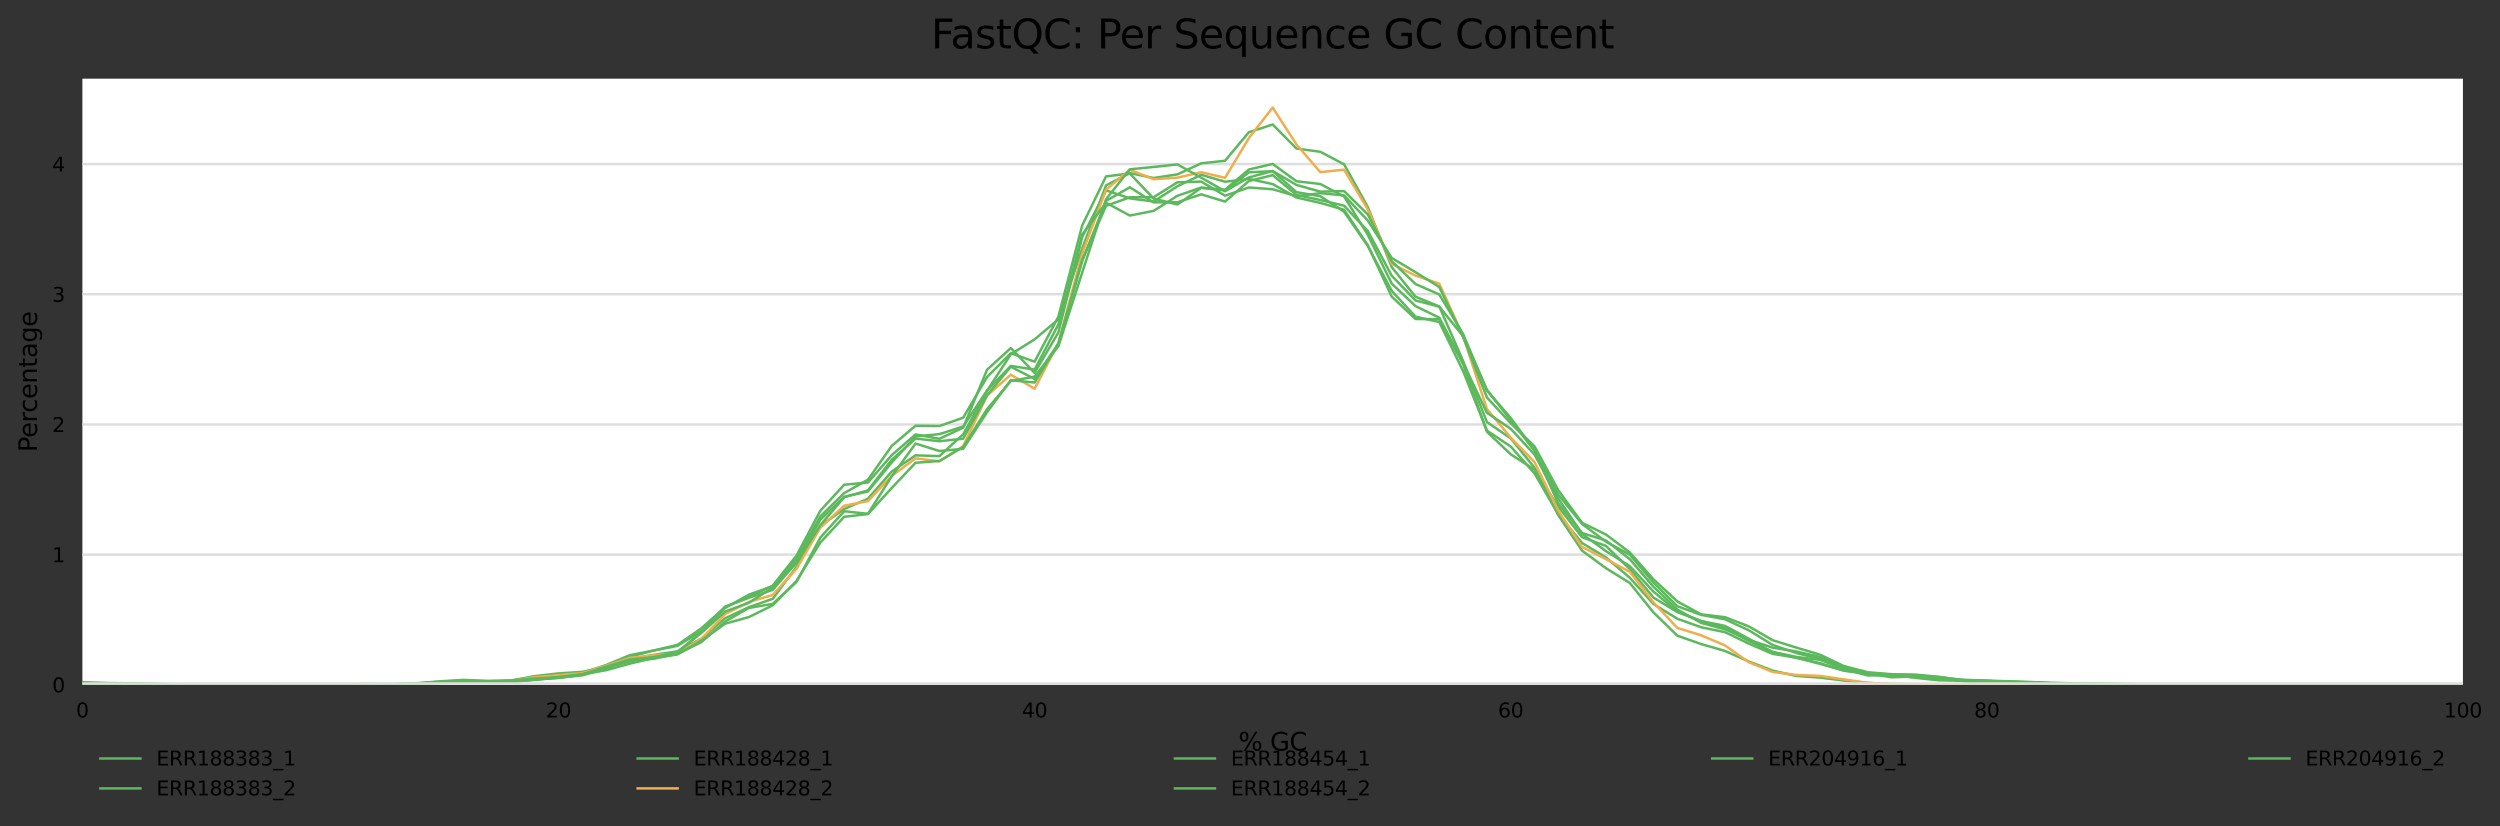 <?xml version="1.0" encoding="utf-8" standalone="no"?>
<!DOCTYPE svg PUBLIC "-//W3C//DTD SVG 1.1//EN"
  "http://www.w3.org/Graphics/SVG/1.1/DTD/svg11.dtd">
<svg xmlns:xlink="http://www.w3.org/1999/xlink" width="1000.298pt" height="330.542pt" viewBox="0 0 1000.298 330.542" xmlns="http://www.w3.org/2000/svg" version="1.1">
 <rect x="0" y="0" width="1000.298" height="330.542" fill="#333333" stroke="none"/>
 <defs>
  <style type="text/css">*{stroke-linejoin: round; stroke-linecap: butt}</style>
 </defs>
 <g id="figure_1">
  <g id="axes_1">
   <g id="patch_1">
    <path d="M 32.968 273.99 
L 985.463 273.99 
L 985.463 31.483 
L 32.968 31.483 
z
" style="fill: #ffffff"/>
   </g>
   <g id="matplotlib.axis_1">
    <g id="xtick_1">
     <g id="text_1">
      <!-- 0 -->
      <g transform="translate(30.423 287.069) scale(0.08 -0.08)">
       <defs>
        <path id="DejaVuSans-30" d="M 2034 4250 
Q 1547 4250 1301 3770 
Q 1056 3291 1056 2328 
Q 1056 1369 1301 889 
Q 1547 409 2034 409 
Q 2525 409 2770 889 
Q 3016 1369 3016 2328 
Q 3016 3291 2770 3770 
Q 2525 4250 2034 4250 
z
M 2034 4750 
Q 2819 4750 3233 4129 
Q 3647 3509 3647 2328 
Q 3647 1150 3233 529 
Q 2819 -91 2034 -91 
Q 1250 -91 836 529 
Q 422 1150 422 2328 
Q 422 3509 836 4129 
Q 1250 4750 2034 4750 
z
" transform="scale(0.016)"/>
       </defs>
       <use xlink:href="#DejaVuSans-30"/>
      </g>
     </g>
    </g>
    <g id="xtick_2">
     <g id="text_2">
      <!-- 20 -->
      <g transform="translate(218.377 287.069) scale(0.08 -0.08)">
       <defs>
        <path id="DejaVuSans-32" d="M 1228 531 
L 3431 531 
L 3431 0 
L 469 0 
L 469 531 
Q 828 903 1448 1529 
Q 2069 2156 2228 2338 
Q 2531 2678 2651 2914 
Q 2772 3150 2772 3378 
Q 2772 3750 2511 3984 
Q 2250 4219 1831 4219 
Q 1534 4219 1204 4116 
Q 875 4013 500 3803 
L 500 4441 
Q 881 4594 1212 4672 
Q 1544 4750 1819 4750 
Q 2544 4750 2975 4387 
Q 3406 4025 3406 3419 
Q 3406 3131 3298 2873 
Q 3191 2616 2906 2266 
Q 2828 2175 2409 1742 
Q 1991 1309 1228 531 
z
" transform="scale(0.016)"/>
       </defs>
       <use xlink:href="#DejaVuSans-32"/>
       <use xlink:href="#DejaVuSans-30" x="63.623"/>
      </g>
     </g>
    </g>
    <g id="xtick_3">
     <g id="text_3">
      <!-- 40 -->
      <g transform="translate(408.876 287.069) scale(0.08 -0.08)">
       <defs>
        <path id="DejaVuSans-34" d="M 2419 4116 
L 825 1625 
L 2419 1625 
L 2419 4116 
z
M 2253 4666 
L 3047 4666 
L 3047 1625 
L 3713 1625 
L 3713 1100 
L 3047 1100 
L 3047 0 
L 2419 0 
L 2419 1100 
L 313 1100 
L 313 1709 
L 2253 4666 
z
" transform="scale(0.016)"/>
       </defs>
       <use xlink:href="#DejaVuSans-34"/>
       <use xlink:href="#DejaVuSans-30" x="63.623"/>
      </g>
     </g>
    </g>
    <g id="xtick_4">
     <g id="text_4">
      <!-- 60 -->
      <g transform="translate(599.375 287.069) scale(0.08 -0.08)">
       <defs>
        <path id="DejaVuSans-36" d="M 2113 2584 
Q 1688 2584 1439 2293 
Q 1191 2003 1191 1497 
Q 1191 994 1439 701 
Q 1688 409 2113 409 
Q 2538 409 2786 701 
Q 3034 994 3034 1497 
Q 3034 2003 2786 2293 
Q 2538 2584 2113 2584 
z
M 3366 4563 
L 3366 3988 
Q 3128 4100 2886 4159 
Q 2644 4219 2406 4219 
Q 1781 4219 1451 3797 
Q 1122 3375 1075 2522 
Q 1259 2794 1537 2939 
Q 1816 3084 2150 3084 
Q 2853 3084 3261 2657 
Q 3669 2231 3669 1497 
Q 3669 778 3244 343 
Q 2819 -91 2113 -91 
Q 1303 -91 875 529 
Q 447 1150 447 2328 
Q 447 3434 972 4092 
Q 1497 4750 2381 4750 
Q 2619 4750 2861 4703 
Q 3103 4656 3366 4563 
z
" transform="scale(0.016)"/>
       </defs>
       <use xlink:href="#DejaVuSans-36"/>
       <use xlink:href="#DejaVuSans-30" x="63.623"/>
      </g>
     </g>
    </g>
    <g id="xtick_5">
     <g id="text_5">
      <!-- 80 -->
      <g transform="translate(789.874 287.069) scale(0.08 -0.08)">
       <defs>
        <path id="DejaVuSans-38" d="M 2034 2216 
Q 1584 2216 1326 1975 
Q 1069 1734 1069 1313 
Q 1069 891 1326 650 
Q 1584 409 2034 409 
Q 2484 409 2743 651 
Q 3003 894 3003 1313 
Q 3003 1734 2745 1975 
Q 2488 2216 2034 2216 
z
M 1403 2484 
Q 997 2584 770 2862 
Q 544 3141 544 3541 
Q 544 4100 942 4425 
Q 1341 4750 2034 4750 
Q 2731 4750 3128 4425 
Q 3525 4100 3525 3541 
Q 3525 3141 3298 2862 
Q 3072 2584 2669 2484 
Q 3125 2378 3379 2068 
Q 3634 1759 3634 1313 
Q 3634 634 3220 271 
Q 2806 -91 2034 -91 
Q 1263 -91 848 271 
Q 434 634 434 1313 
Q 434 1759 690 2068 
Q 947 2378 1403 2484 
z
M 1172 3481 
Q 1172 3119 1398 2916 
Q 1625 2713 2034 2713 
Q 2441 2713 2670 2916 
Q 2900 3119 2900 3481 
Q 2900 3844 2670 4047 
Q 2441 4250 2034 4250 
Q 1625 4250 1398 4047 
Q 1172 3844 1172 3481 
z
" transform="scale(0.016)"/>
       </defs>
       <use xlink:href="#DejaVuSans-38"/>
       <use xlink:href="#DejaVuSans-30" x="63.623"/>
      </g>
     </g>
    </g>
    <g id="xtick_6">
     <g id="text_6">
      <!-- 100 -->
      <g transform="translate(977.828 287.069) scale(0.08 -0.08)">
       <defs>
        <path id="DejaVuSans-31" d="M 794 531 
L 1825 531 
L 1825 4091 
L 703 3866 
L 703 4441 
L 1819 4666 
L 2450 4666 
L 2450 531 
L 3481 531 
L 3481 0 
L 794 0 
L 794 531 
z
" transform="scale(0.016)"/>
       </defs>
       <use xlink:href="#DejaVuSans-31"/>
       <use xlink:href="#DejaVuSans-30" x="63.623"/>
       <use xlink:href="#DejaVuSans-30" x="127.246"/>
      </g>
     </g>
    </g>
    <g id="text_7">
     <!-- % GC -->
     <g transform="translate(495.51 300.331) scale(0.1 -0.1)">
      <defs>
       <path id="DejaVuSans-25" d="M 4653 2053 
Q 4381 2053 4226 1822 
Q 4072 1591 4072 1178 
Q 4072 772 4226 539 
Q 4381 306 4653 306 
Q 4919 306 5073 539 
Q 5228 772 5228 1178 
Q 5228 1588 5073 1820 
Q 4919 2053 4653 2053 
z
M 4653 2450 
Q 5147 2450 5437 2106 
Q 5728 1763 5728 1178 
Q 5728 594 5436 251 
Q 5144 -91 4653 -91 
Q 4153 -91 3862 251 
Q 3572 594 3572 1178 
Q 3572 1766 3864 2108 
Q 4156 2450 4653 2450 
z
M 1428 4353 
Q 1159 4353 1004 4120 
Q 850 3888 850 3481 
Q 850 3069 1003 2837 
Q 1156 2606 1428 2606 
Q 1700 2606 1854 2837 
Q 2009 3069 2009 3481 
Q 2009 3884 1853 4118 
Q 1697 4353 1428 4353 
z
M 4250 4750 
L 4750 4750 
L 1831 -91 
L 1331 -91 
L 4250 4750 
z
M 1428 4750 
Q 1922 4750 2215 4408 
Q 2509 4066 2509 3481 
Q 2509 2891 2217 2550 
Q 1925 2209 1428 2209 
Q 931 2209 642 2551 
Q 353 2894 353 3481 
Q 353 4063 643 4406 
Q 934 4750 1428 4750 
z
" transform="scale(0.016)"/>
       <path id="DejaVuSans-20" transform="scale(0.016)"/>
       <path id="DejaVuSans-47" d="M 3809 666 
L 3809 1919 
L 2778 1919 
L 2778 2438 
L 4434 2438 
L 4434 434 
Q 4069 175 3628 42 
Q 3188 -91 2688 -91 
Q 1594 -91 976 548 
Q 359 1188 359 2328 
Q 359 3472 976 4111 
Q 1594 4750 2688 4750 
Q 3144 4750 3555 4637 
Q 3966 4525 4313 4306 
L 4313 3634 
Q 3963 3931 3569 4081 
Q 3175 4231 2741 4231 
Q 1884 4231 1454 3753 
Q 1025 3275 1025 2328 
Q 1025 1384 1454 906 
Q 1884 428 2741 428 
Q 3075 428 3337 486 
Q 3600 544 3809 666 
z
" transform="scale(0.016)"/>
       <path id="DejaVuSans-43" d="M 4122 4306 
L 4122 3641 
Q 3803 3938 3442 4084 
Q 3081 4231 2675 4231 
Q 1875 4231 1450 3742 
Q 1025 3253 1025 2328 
Q 1025 1406 1450 917 
Q 1875 428 2675 428 
Q 3081 428 3442 575 
Q 3803 722 4122 1019 
L 4122 359 
Q 3791 134 3420 21 
Q 3050 -91 2638 -91 
Q 1578 -91 968 557 
Q 359 1206 359 2328 
Q 359 3453 968 4101 
Q 1578 4750 2638 4750 
Q 3056 4750 3426 4639 
Q 3797 4528 4122 4306 
z
" transform="scale(0.016)"/>
      </defs>
      <use xlink:href="#DejaVuSans-25"/>
      <use xlink:href="#DejaVuSans-20" x="95.02"/>
      <use xlink:href="#DejaVuSans-47" x="126.807"/>
      <use xlink:href="#DejaVuSans-43" x="204.297"/>
     </g>
    </g>
   </g>
   <g id="matplotlib.axis_2">
    <g id="ytick_1">
     <g id="line2d_1">
      <path d="M 32.968 273.99 
L 985.463 273.99 
" clip-path="url(#p45d7948cdb)" style="fill: none; stroke: #dedede; stroke-linecap: square"/>
     </g>
     <g id="text_8">
      <!-- 0 -->
      <g transform="translate(20.878 277.029) scale(0.08 -0.08)">
       <use xlink:href="#DejaVuSans-30"/>
      </g>
     </g>
    </g>
    <g id="ytick_2">
     <g id="line2d_2">
      <path d="M 32.968 221.905 
L 985.463 221.905 
" clip-path="url(#p45d7948cdb)" style="fill: none; stroke: #dedede; stroke-linecap: square"/>
     </g>
     <g id="text_9">
      <!-- 1 -->
      <g transform="translate(20.878 224.944) scale(0.08 -0.08)">
       <use xlink:href="#DejaVuSans-31"/>
      </g>
     </g>
    </g>
    <g id="ytick_3">
     <g id="line2d_3">
      <path d="M 32.968 169.82 
L 985.463 169.82 
" clip-path="url(#p45d7948cdb)" style="fill: none; stroke: #dedede; stroke-linecap: square"/>
     </g>
     <g id="text_10">
      <!-- 2 -->
      <g transform="translate(20.878 172.859) scale(0.08 -0.08)">
       <use xlink:href="#DejaVuSans-32"/>
      </g>
     </g>
    </g>
    <g id="ytick_4">
     <g id="line2d_4">
      <path d="M 32.968 117.734 
L 985.463 117.734 
" clip-path="url(#p45d7948cdb)" style="fill: none; stroke: #dedede; stroke-linecap: square"/>
     </g>
     <g id="text_11">
      <!-- 3 -->
      <g transform="translate(20.878 120.774) scale(0.08 -0.08)">
       <defs>
        <path id="DejaVuSans-33" d="M 2597 2516 
Q 3050 2419 3304 2112 
Q 3559 1806 3559 1356 
Q 3559 666 3084 287 
Q 2609 -91 1734 -91 
Q 1441 -91 1130 -33 
Q 819 25 488 141 
L 488 750 
Q 750 597 1062 519 
Q 1375 441 1716 441 
Q 2309 441 2620 675 
Q 2931 909 2931 1356 
Q 2931 1769 2642 2001 
Q 2353 2234 1838 2234 
L 1294 2234 
L 1294 2753 
L 1863 2753 
Q 2328 2753 2575 2939 
Q 2822 3125 2822 3475 
Q 2822 3834 2567 4026 
Q 2313 4219 1838 4219 
Q 1578 4219 1281 4162 
Q 984 4106 628 3988 
L 628 4550 
Q 988 4650 1302 4700 
Q 1616 4750 1894 4750 
Q 2613 4750 3031 4423 
Q 3450 4097 3450 3541 
Q 3450 3153 3228 2886 
Q 3006 2619 2597 2516 
z
" transform="scale(0.016)"/>
       </defs>
       <use xlink:href="#DejaVuSans-33"/>
      </g>
     </g>
    </g>
    <g id="ytick_5">
     <g id="line2d_5">
      <path d="M 32.968 65.649 
L 985.463 65.649 
" clip-path="url(#p45d7948cdb)" style="fill: none; stroke: #dedede; stroke-linecap: square"/>
     </g>
     <g id="text_12">
      <!-- 4 -->
      <g transform="translate(20.878 68.688) scale(0.08 -0.08)">
       <use xlink:href="#DejaVuSans-34"/>
      </g>
     </g>
    </g>
    <g id="text_13">
     <!-- Percentage -->
     <g transform="translate(14.798 180.859) rotate(-90) scale(0.1 -0.1)">
      <defs>
       <path id="DejaVuSans-50" d="M 1259 4147 
L 1259 2394 
L 2053 2394 
Q 2494 2394 2734 2622 
Q 2975 2850 2975 3272 
Q 2975 3691 2734 3919 
Q 2494 4147 2053 4147 
L 1259 4147 
z
M 628 4666 
L 2053 4666 
Q 2838 4666 3239 4311 
Q 3641 3956 3641 3272 
Q 3641 2581 3239 2228 
Q 2838 1875 2053 1875 
L 1259 1875 
L 1259 0 
L 628 0 
L 628 4666 
z
" transform="scale(0.016)"/>
       <path id="DejaVuSans-65" d="M 3597 1894 
L 3597 1613 
L 953 1613 
Q 991 1019 1311 708 
Q 1631 397 2203 397 
Q 2534 397 2845 478 
Q 3156 559 3463 722 
L 3463 178 
Q 3153 47 2828 -22 
Q 2503 -91 2169 -91 
Q 1331 -91 842 396 
Q 353 884 353 1716 
Q 353 2575 817 3079 
Q 1281 3584 2069 3584 
Q 2775 3584 3186 3129 
Q 3597 2675 3597 1894 
z
M 3022 2063 
Q 3016 2534 2758 2815 
Q 2500 3097 2075 3097 
Q 1594 3097 1305 2825 
Q 1016 2553 972 2059 
L 3022 2063 
z
" transform="scale(0.016)"/>
       <path id="DejaVuSans-72" d="M 2631 2963 
Q 2534 3019 2420 3045 
Q 2306 3072 2169 3072 
Q 1681 3072 1420 2755 
Q 1159 2438 1159 1844 
L 1159 0 
L 581 0 
L 581 3500 
L 1159 3500 
L 1159 2956 
Q 1341 3275 1631 3429 
Q 1922 3584 2338 3584 
Q 2397 3584 2469 3576 
Q 2541 3569 2628 3553 
L 2631 2963 
z
" transform="scale(0.016)"/>
       <path id="DejaVuSans-63" d="M 3122 3366 
L 3122 2828 
Q 2878 2963 2633 3030 
Q 2388 3097 2138 3097 
Q 1578 3097 1268 2742 
Q 959 2388 959 1747 
Q 959 1106 1268 751 
Q 1578 397 2138 397 
Q 2388 397 2633 464 
Q 2878 531 3122 666 
L 3122 134 
Q 2881 22 2623 -34 
Q 2366 -91 2075 -91 
Q 1284 -91 818 406 
Q 353 903 353 1747 
Q 353 2603 823 3093 
Q 1294 3584 2113 3584 
Q 2378 3584 2631 3529 
Q 2884 3475 3122 3366 
z
" transform="scale(0.016)"/>
       <path id="DejaVuSans-6e" d="M 3513 2113 
L 3513 0 
L 2938 0 
L 2938 2094 
Q 2938 2591 2744 2837 
Q 2550 3084 2163 3084 
Q 1697 3084 1428 2787 
Q 1159 2491 1159 1978 
L 1159 0 
L 581 0 
L 581 3500 
L 1159 3500 
L 1159 2956 
Q 1366 3272 1645 3428 
Q 1925 3584 2291 3584 
Q 2894 3584 3203 3211 
Q 3513 2838 3513 2113 
z
" transform="scale(0.016)"/>
       <path id="DejaVuSans-74" d="M 1172 4494 
L 1172 3500 
L 2356 3500 
L 2356 3053 
L 1172 3053 
L 1172 1153 
Q 1172 725 1289 603 
Q 1406 481 1766 481 
L 2356 481 
L 2356 0 
L 1766 0 
Q 1100 0 847 248 
Q 594 497 594 1153 
L 594 3053 
L 172 3053 
L 172 3500 
L 594 3500 
L 594 4494 
L 1172 4494 
z
" transform="scale(0.016)"/>
       <path id="DejaVuSans-61" d="M 2194 1759 
Q 1497 1759 1228 1600 
Q 959 1441 959 1056 
Q 959 750 1161 570 
Q 1363 391 1709 391 
Q 2188 391 2477 730 
Q 2766 1069 2766 1631 
L 2766 1759 
L 2194 1759 
z
M 3341 1997 
L 3341 0 
L 2766 0 
L 2766 531 
Q 2569 213 2275 61 
Q 1981 -91 1556 -91 
Q 1019 -91 701 211 
Q 384 513 384 1019 
Q 384 1609 779 1909 
Q 1175 2209 1959 2209 
L 2766 2209 
L 2766 2266 
Q 2766 2663 2505 2880 
Q 2244 3097 1772 3097 
Q 1472 3097 1187 3025 
Q 903 2953 641 2809 
L 641 3341 
Q 956 3463 1253 3523 
Q 1550 3584 1831 3584 
Q 2591 3584 2966 3190 
Q 3341 2797 3341 1997 
z
" transform="scale(0.016)"/>
       <path id="DejaVuSans-67" d="M 2906 1791 
Q 2906 2416 2648 2759 
Q 2391 3103 1925 3103 
Q 1463 3103 1205 2759 
Q 947 2416 947 1791 
Q 947 1169 1205 825 
Q 1463 481 1925 481 
Q 2391 481 2648 825 
Q 2906 1169 2906 1791 
z
M 3481 434 
Q 3481 -459 3084 -895 
Q 2688 -1331 1869 -1331 
Q 1566 -1331 1297 -1286 
Q 1028 -1241 775 -1147 
L 775 -588 
Q 1028 -725 1275 -790 
Q 1522 -856 1778 -856 
Q 2344 -856 2625 -561 
Q 2906 -266 2906 331 
L 2906 616 
Q 2728 306 2450 153 
Q 2172 0 1784 0 
Q 1141 0 747 490 
Q 353 981 353 1791 
Q 353 2603 747 3093 
Q 1141 3584 1784 3584 
Q 2172 3584 2450 3431 
Q 2728 3278 2906 2969 
L 2906 3500 
L 3481 3500 
L 3481 434 
z
" transform="scale(0.016)"/>
      </defs>
      <use xlink:href="#DejaVuSans-50"/>
      <use xlink:href="#DejaVuSans-65" x="56.678"/>
      <use xlink:href="#DejaVuSans-72" x="118.201"/>
      <use xlink:href="#DejaVuSans-63" x="157.064"/>
      <use xlink:href="#DejaVuSans-65" x="212.045"/>
      <use xlink:href="#DejaVuSans-6e" x="273.568"/>
      <use xlink:href="#DejaVuSans-74" x="336.947"/>
      <use xlink:href="#DejaVuSans-61" x="376.156"/>
      <use xlink:href="#DejaVuSans-67" x="437.436"/>
      <use xlink:href="#DejaVuSans-65" x="500.912"/>
     </g>
    </g>
   </g>
   <g id="line2d_6">
    <path d="M 32.968 273.99 
L 42.493 273.99 
L 52.018 273.99 
L 61.543 273.99 
L 71.068 273.99 
L 80.593 273.99 
L 90.118 273.99 
L 99.643 273.951 
L 109.168 273.912 
L 118.693 273.912 
L 128.218 273.951 
L 137.743 273.99 
L 147.268 273.99 
L 156.792 273.912 
L 166.317 273.481 
L 175.842 272.777 
L 185.367 272.425 
L 194.892 272.542 
L 204.417 272.425 
L 213.942 271.251 
L 223.467 270.312 
L 232.992 269.255 
L 242.517 266.086 
L 252.042 262.134 
L 261.567 260.295 
L 271.092 258.416 
L 280.617 252.547 
L 290.142 243.234 
L 299.667 237.912 
L 309.192 234.547 
L 318.717 223.551 
L 328.242 206.608 
L 337.767 197.295 
L 347.291 191.934 
L 356.816 178.395 
L 366.341 170.335 
L 375.866 170.452 
L 385.391 167.126 
L 394.916 150.887 
L 404.441 141.339 
L 413.966 144.704 
L 423.491 126.665 
L 433.016 90.196 
L 442.541 70.592 
L 452.066 69.418 
L 461.591 79.475 
L 471.116 81.822 
L 480.641 75.17 
L 490.166 76.227 
L 499.691 68.949 
L 509.216 68.479 
L 518.741 76.892 
L 528.266 78.496 
L 537.79 84.718 
L 547.315 98.492 
L 556.84 116.374 
L 566.365 126.705 
L 575.89 128.857 
L 585.415 148.461 
L 594.94 172.291 
L 604.465 178.669 
L 613.99 189.43 
L 623.515 205.865 
L 633.04 217.291 
L 642.565 223.043 
L 652.09 231.143 
L 661.615 241.708 
L 671.14 247.577 
L 680.665 250.982 
L 690.19 252.938 
L 699.715 257.516 
L 709.24 261.625 
L 718.765 263.112 
L 728.289 265.655 
L 737.814 268.316 
L 747.339 269.373 
L 756.864 270.312 
L 766.389 270.977 
L 775.914 271.955 
L 785.439 272.386 
L 794.964 272.503 
L 804.489 272.816 
L 814.014 273.247 
L 823.539 273.481 
L 833.064 273.599 
L 842.589 273.677 
L 852.114 273.794 
L 861.639 273.873 
L 871.164 273.912 
L 880.689 273.873 
L 890.214 273.873 
L 899.739 273.951 
L 909.264 273.99 
L 918.788 273.99 
L 928.313 273.99 
L 937.838 273.99 
L 947.363 273.99 
L 956.888 273.99 
L 966.413 273.99 
L 975.938 273.99 
L 985.463 273.99 
" clip-path="url(#p45d7948cdb)" style="fill: none; stroke: #5cb85c; stroke-linecap: square"/>
   </g>
   <g id="line2d_7">
    <path d="M 32.968 273.205 
L 42.493 273.284 
L 52.018 273.402 
L 61.543 273.598 
L 71.068 273.755 
L 80.593 273.833 
L 90.118 273.912 
L 99.643 273.833 
L 109.168 273.755 
L 118.693 273.833 
L 128.218 273.872 
L 137.743 273.872 
L 147.268 273.912 
L 156.792 273.794 
L 166.317 273.441 
L 175.842 272.617 
L 185.367 272.028 
L 194.892 272.46 
L 204.417 272.264 
L 213.942 270.537 
L 223.467 269.439 
L 232.992 268.811 
L 242.517 266.771 
L 252.042 262.808 
L 261.567 260.258 
L 271.092 258.021 
L 280.617 251.39 
L 290.142 242.915 
L 299.667 238.835 
L 309.192 234.323 
L 318.717 222.278 
L 328.242 204.347 
L 337.767 193.949 
L 347.291 193.047 
L 356.816 182.1 
L 366.341 173.822 
L 375.866 175.587 
L 385.391 171.114 
L 394.916 147.965 
L 404.441 139.255 
L 413.966 149.221 
L 423.491 132.977 
L 433.016 94.84 
L 442.541 76.164 
L 452.066 79.382 
L 461.591 80.637 
L 471.116 74.516 
L 480.641 69.926 
L 490.166 72.712 
L 499.691 71.574 
L 509.216 73.653 
L 518.741 79.028 
L 528.266 81.186 
L 537.79 83.933 
L 547.315 98.175 
L 556.84 118.656 
L 566.365 127.641 
L 575.89 127.72 
L 585.415 145.729 
L 594.94 172.723 
L 604.465 181.786 
L 613.99 187.907 
L 623.515 202.777 
L 633.04 214.98 
L 642.565 218.432 
L 652.09 227.692 
L 661.615 239.149 
L 671.14 244.916 
L 680.665 248.487 
L 690.19 251.312 
L 699.715 256.452 
L 709.24 260.807 
L 718.765 262.847 
L 728.289 264.024 
L 737.814 267.752 
L 747.339 270.263 
L 756.864 270.223 
L 766.389 270.773 
L 775.914 271.557 
L 785.439 272.028 
L 794.964 272.264 
L 804.489 272.656 
L 814.014 273.009 
L 823.539 273.245 
L 833.064 273.519 
L 842.589 273.48 
L 852.114 273.676 
L 861.639 273.951 
L 871.164 273.99 
L 880.689 273.99 
L 890.214 273.99 
L 899.739 273.99 
L 909.264 273.99 
L 918.788 273.99 
L 928.313 273.99 
L 937.838 273.99 
L 947.363 273.99 
L 956.888 273.99 
L 966.413 273.99 
L 975.938 273.99 
L 985.463 273.99 
" clip-path="url(#p45d7948cdb)" style="fill: none; stroke: #5cb85c; stroke-linecap: square"/>
   </g>
   <g id="line2d_8">
    <path d="M 32.968 273.99 
L 42.493 273.99 
L 52.018 273.99 
L 61.543 273.99 
L 71.068 273.99 
L 80.593 273.99 
L 90.118 273.951 
L 99.643 273.912 
L 109.168 273.912 
L 118.693 273.951 
L 128.218 273.951 
L 137.743 273.794 
L 147.268 273.677 
L 156.792 273.755 
L 166.317 273.442 
L 175.842 273.09 
L 185.367 273.129 
L 194.892 272.894 
L 204.417 272.699 
L 213.942 271.955 
L 223.467 271.173 
L 232.992 270.234 
L 242.517 267.338 
L 252.042 263.699 
L 261.567 262.016 
L 271.092 260.607 
L 280.617 255.52 
L 290.142 247.381 
L 299.667 242.92 
L 309.192 239.594 
L 318.717 226.759 
L 328.242 210.442 
L 337.767 203.633 
L 347.291 199.524 
L 356.816 188.646 
L 366.341 182.19 
L 375.866 182.503 
L 385.391 173.776 
L 394.916 156.402 
L 404.441 141.768 
L 413.966 135.781 
L 423.491 127.759 
L 433.016 99.428 
L 442.541 74.189 
L 452.066 69.259 
L 461.591 71.215 
L 471.116 69.767 
L 480.641 65.345 
L 490.166 64.328 
L 499.691 52.902 
L 509.216 49.811 
L 518.741 59.437 
L 528.266 60.728 
L 537.79 65.737 
L 547.315 82.876 
L 556.84 106.863 
L 566.365 118.72 
L 575.89 122.633 
L 585.415 144.468 
L 594.94 168.885 
L 604.465 175.381 
L 613.99 187.159 
L 623.515 206.138 
L 633.04 220.342 
L 642.565 227.346 
L 652.09 233.255 
L 661.615 245.073 
L 671.14 254.346 
L 680.665 257.712 
L 690.19 260.451 
L 699.715 264.677 
L 709.24 268.316 
L 718.765 270.468 
L 728.289 271.134 
L 737.814 272.307 
L 747.339 273.247 
L 756.864 273.677 
L 766.389 273.755 
L 775.914 273.873 
L 785.439 273.951 
L 794.964 273.99 
L 804.489 273.873 
L 814.014 273.873 
L 823.539 273.99 
L 833.064 273.99 
L 842.589 273.99 
L 852.114 273.99 
L 861.639 273.99 
L 871.164 273.99 
L 880.689 273.99 
L 890.214 273.99 
L 899.739 273.99 
L 909.264 273.99 
L 918.788 273.99 
L 928.313 273.99 
L 937.838 273.99 
L 947.363 273.99 
L 956.888 273.99 
L 966.413 273.99 
L 975.938 273.99 
L 985.463 273.99 
" clip-path="url(#p45d7948cdb)" style="fill: none; stroke: #5cb85c; stroke-linecap: square"/>
   </g>
   <g id="line2d_9">
    <path d="M 32.968 273.99 
L 42.493 273.99 
L 52.018 273.99 
L 61.543 273.99 
L 71.068 273.99 
L 80.593 273.99 
L 90.118 273.99 
L 99.643 273.99 
L 109.168 273.99 
L 118.693 273.99 
L 128.218 273.99 
L 137.743 273.912 
L 147.268 273.833 
L 156.792 273.833 
L 166.317 273.637 
L 175.842 273.204 
L 185.367 272.969 
L 194.892 273.008 
L 204.417 272.419 
L 213.942 270.966 
L 223.467 270.141 
L 232.992 269.316 
L 242.517 266.37 
L 252.042 263.228 
L 261.567 262.206 
L 271.092 261.421 
L 280.617 255.608 
L 290.142 245.709 
L 299.667 240.839 
L 309.192 238.05 
L 318.717 227.563 
L 328.242 211.105 
L 337.767 202.346 
L 347.291 200.499 
L 356.816 190.405 
L 366.341 183.374 
L 375.866 184.592 
L 385.391 178.464 
L 394.916 158.314 
L 404.441 149.908 
L 413.966 155.525 
L 423.491 137.261 
L 433.016 101.438 
L 442.541 75.907 
L 452.066 67.934 
L 461.591 71.704 
L 471.116 71.076 
L 480.641 68.916 
L 490.166 71.154 
L 499.691 55.247 
L 509.216 43.031 
L 518.741 57.8 
L 528.266 68.876 
L 537.79 67.894 
L 547.315 83.881 
L 556.84 105.563 
L 566.365 110.276 
L 575.89 113.497 
L 585.415 134.472 
L 594.94 163.656 
L 604.465 175.086 
L 613.99 184.906 
L 623.515 204.388 
L 633.04 218.882 
L 642.565 223.713 
L 652.09 228.78 
L 661.615 241.074 
L 671.14 251.248 
L 680.665 254.194 
L 690.19 258.239 
L 699.715 264.956 
L 709.24 268.845 
L 718.765 270.062 
L 728.289 270.455 
L 737.814 271.83 
L 747.339 273.244 
L 756.864 273.676 
L 766.389 273.754 
L 775.914 273.833 
L 785.439 273.872 
L 794.964 273.912 
L 804.489 273.872 
L 814.014 273.912 
L 823.539 273.951 
L 833.064 273.912 
L 842.589 273.951 
L 852.114 273.99 
L 861.639 273.99 
L 871.164 273.99 
L 880.689 273.99 
L 890.214 273.99 
L 899.739 273.99 
L 909.264 273.99 
L 918.788 273.99 
L 928.313 273.99 
L 937.838 273.951 
L 947.363 273.912 
L 956.888 273.951 
L 966.413 273.99 
L 975.938 273.99 
L 985.463 273.99 
" clip-path="url(#p45d7948cdb)" style="fill: none; stroke: #f0ad4e; stroke-linecap: square"/>
   </g>
   <g id="line2d_10">
    <path d="M 32.968 273.99 
L 42.493 273.99 
L 52.018 273.99 
L 61.543 273.99 
L 71.068 273.99 
L 80.593 273.99 
L 90.118 273.951 
L 99.643 273.951 
L 109.168 273.99 
L 118.693 273.951 
L 128.218 273.951 
L 137.743 273.951 
L 147.268 273.912 
L 156.792 273.912 
L 166.317 273.716 
L 175.842 273.206 
L 185.367 272.892 
L 194.892 272.971 
L 204.417 272.775 
L 213.942 271.716 
L 223.467 270.932 
L 232.992 269.795 
L 242.517 266.736 
L 252.042 263.874 
L 261.567 262.933 
L 271.092 261.168 
L 280.617 252.817 
L 290.142 242.7 
L 299.667 239.171 
L 309.192 236.035 
L 318.717 224.977 
L 328.242 207.921 
L 337.767 198.785 
L 347.291 196.628 
L 356.816 185.022 
L 366.341 174.631 
L 375.866 173.69 
L 385.391 170.671 
L 394.916 156.281 
L 404.441 146.4 
L 413.966 147.89 
L 423.491 129.814 
L 433.016 93.858 
L 442.541 81.115 
L 452.066 86.252 
L 461.591 84.37 
L 471.116 78.331 
L 480.641 75.038 
L 490.166 75.9 
L 499.691 67.823 
L 509.216 65.588 
L 518.741 72.528 
L 528.266 73.626 
L 537.79 78.606 
L 547.315 94.015 
L 556.84 113.464 
L 566.365 122.482 
L 575.89 127.109 
L 585.415 145.224 
L 594.94 165.143 
L 604.465 171.573 
L 613.99 181.885 
L 623.515 199.491 
L 633.04 213.646 
L 642.565 220.507 
L 652.09 226.507 
L 661.615 236.74 
L 671.14 244.739 
L 680.665 248.503 
L 690.19 250.425 
L 699.715 255.561 
L 709.24 261.011 
L 718.765 263.246 
L 728.289 265.364 
L 737.814 268.344 
L 747.339 269.599 
L 756.864 269.991 
L 766.389 271.206 
L 775.914 272.226 
L 785.439 272.226 
L 794.964 272.422 
L 804.489 272.971 
L 814.014 273.559 
L 823.539 273.598 
L 833.064 273.598 
L 842.589 273.755 
L 852.114 273.951 
L 861.639 273.99 
L 871.164 273.99 
L 880.689 273.951 
L 890.214 273.951 
L 899.739 273.99 
L 909.264 273.99 
L 918.788 273.951 
L 928.313 273.951 
L 937.838 273.99 
L 947.363 273.99 
L 956.888 273.99 
L 966.413 273.99 
L 975.938 273.99 
L 985.463 273.99 
" clip-path="url(#p45d7948cdb)" style="fill: none; stroke: #5cb85c; stroke-linecap: square"/>
   </g>
   <g id="line2d_11">
    <path d="M 32.968 272.972 
L 42.493 273.363 
L 52.018 273.559 
L 61.543 273.638 
L 71.068 273.912 
L 80.593 273.951 
L 90.118 273.99 
L 99.643 273.873 
L 109.168 273.755 
L 118.693 273.794 
L 128.218 273.873 
L 137.743 273.833 
L 147.268 273.755 
L 156.792 273.755 
L 166.317 273.677 
L 175.842 272.972 
L 185.367 272.345 
L 194.892 272.58 
L 204.417 272.893 
L 213.942 271.953 
L 223.467 270.935 
L 232.992 269.917 
L 242.517 267.292 
L 252.042 264.394 
L 261.567 263.101 
L 271.092 260.712 
L 280.617 253.27 
L 290.142 244.692 
L 299.667 241.167 
L 309.192 235.096 
L 318.717 225.148 
L 328.242 210.107 
L 337.767 198.944 
L 347.291 196.202 
L 356.816 183.943 
L 366.341 175.482 
L 375.866 176.54 
L 385.391 175.522 
L 394.916 158.17 
L 404.441 146.733 
L 413.966 151.629 
L 423.491 137.372 
L 433.016 104.471 
L 442.541 80.383 
L 452.066 74.938 
L 461.591 80.97 
L 471.116 80.931 
L 480.641 77.758 
L 490.166 80.657 
L 499.691 72.431 
L 509.216 70.081 
L 518.741 77.993 
L 528.266 80.03 
L 537.79 82.302 
L 547.315 92.485 
L 556.84 110.307 
L 566.365 120.216 
L 575.89 122.723 
L 585.415 134.513 
L 594.94 155.977 
L 604.465 168.158 
L 613.99 180.379 
L 623.515 201.451 
L 633.04 213.28 
L 642.565 216.256 
L 652.09 223.698 
L 661.615 234.822 
L 671.14 243.87 
L 680.665 249.236 
L 690.19 251.821 
L 699.715 256.012 
L 709.24 259.145 
L 718.765 260.673 
L 728.289 262.866 
L 737.814 266.901 
L 747.339 269.329 
L 756.864 269.917 
L 766.389 270.191 
L 775.914 270.935 
L 785.439 272.032 
L 794.964 272.658 
L 804.489 272.737 
L 814.014 273.207 
L 823.539 273.677 
L 833.064 273.755 
L 842.589 273.794 
L 852.114 273.873 
L 861.639 273.951 
L 871.164 273.99 
L 880.689 273.99 
L 890.214 273.99 
L 899.739 273.99 
L 909.264 273.99 
L 918.788 273.99 
L 928.313 273.99 
L 937.838 273.99 
L 947.363 273.99 
L 956.888 273.99 
L 966.413 273.99 
L 975.938 273.99 
L 985.463 273.99 
" clip-path="url(#p45d7948cdb)" style="fill: none; stroke: #5cb85c; stroke-linecap: square"/>
   </g>
   <g id="line2d_12">
    <path d="M 32.968 273.99 
L 42.493 273.99 
L 52.018 273.99 
L 61.543 273.951 
L 71.068 273.912 
L 80.593 273.951 
L 90.118 273.951 
L 99.643 273.951 
L 109.168 273.99 
L 118.693 273.99 
L 128.218 273.951 
L 137.743 273.951 
L 147.268 273.99 
L 156.792 273.912 
L 166.317 273.598 
L 175.842 273.207 
L 185.367 273.05 
L 194.892 273.05 
L 204.417 272.854 
L 213.942 271.953 
L 223.467 271.248 
L 232.992 269.878 
L 242.517 268.154 
L 252.042 265.53 
L 261.567 263.258 
L 271.092 261.848 
L 280.617 256.326 
L 290.142 249.55 
L 299.667 246.887 
L 309.192 242.187 
L 318.717 232.434 
L 328.242 217.081 
L 337.767 206.78 
L 347.291 205.684 
L 356.816 195.226 
L 366.341 185.16 
L 375.866 184.455 
L 385.391 178.855 
L 394.916 163.736 
L 404.441 152.456 
L 413.966 150.694 
L 423.491 138.513 
L 433.016 109.021 
L 442.541 79.724 
L 452.066 67.739 
L 461.591 66.799 
L 471.116 65.781 
L 480.641 71.107 
L 490.166 76.512 
L 499.691 70.99 
L 509.216 68.405 
L 518.741 74.006 
L 528.266 76.669 
L 537.79 76.473 
L 547.315 85.834 
L 556.84 104.516 
L 566.365 113.642 
L 575.89 117.833 
L 585.415 133.656 
L 594.94 156.255 
L 604.465 167.222 
L 613.99 180.225 
L 623.515 197.929 
L 633.04 209.679 
L 642.565 216.729 
L 652.09 221.938 
L 661.615 233.139 
L 671.14 242.578 
L 680.665 246.025 
L 690.19 247.788 
L 699.715 252.174 
L 709.24 258.049 
L 718.765 261.3 
L 728.289 263.689 
L 737.814 266.979 
L 747.339 269.447 
L 756.864 271.013 
L 766.389 270.661 
L 775.914 271.209 
L 785.439 272.619 
L 794.964 273.128 
L 804.489 273.128 
L 814.014 273.207 
L 823.539 273.481 
L 833.064 273.677 
L 842.589 273.833 
L 852.114 273.912 
L 861.639 273.912 
L 871.164 273.99 
L 880.689 273.951 
L 890.214 273.912 
L 899.739 273.951 
L 909.264 273.99 
L 918.788 273.99 
L 928.313 273.99 
L 937.838 273.99 
L 947.363 273.99 
L 956.888 273.99 
L 966.413 273.99 
L 975.938 273.99 
L 985.463 273.99 
" clip-path="url(#p45d7948cdb)" style="fill: none; stroke: #5cb85c; stroke-linecap: square"/>
   </g>
   <g id="line2d_13">
    <path d="M 32.968 273.99 
L 42.493 273.99 
L 52.018 273.951 
L 61.543 273.951 
L 71.068 273.99 
L 80.593 273.99 
L 90.118 273.99 
L 99.643 273.99 
L 109.168 273.99 
L 118.693 273.951 
L 128.218 273.794 
L 137.743 273.794 
L 147.268 273.912 
L 156.792 273.834 
L 166.317 273.52 
L 175.842 273.168 
L 185.367 273.051 
L 194.892 272.894 
L 204.417 272.268 
L 213.942 271.485 
L 223.467 271.172 
L 232.992 269.881 
L 242.517 267.141 
L 252.042 264.636 
L 261.567 263.58 
L 271.092 261.623 
L 280.617 256.926 
L 290.142 248.707 
L 299.667 243.228 
L 309.192 241.624 
L 318.717 232.818 
L 328.242 215.089 
L 337.767 204.561 
L 347.291 205.578 
L 356.816 190.55 
L 366.341 177.478 
L 375.866 180.452 
L 385.391 179.591 
L 394.916 164.954 
L 404.441 152.117 
L 413.966 153.056 
L 423.491 137.558 
L 433.016 103.939 
L 442.541 82.375 
L 452.066 78.931 
L 461.591 78.892 
L 471.116 72.943 
L 480.641 72.669 
L 490.166 78.304 
L 499.691 75.017 
L 509.216 75.721 
L 518.741 78.5 
L 528.266 77.287 
L 537.79 78.187 
L 547.315 88.284 
L 556.84 103.196 
L 566.365 108.91 
L 575.89 114.859 
L 585.415 134.779 
L 594.94 159.044 
L 604.465 169.337 
L 613.99 178.574 
L 623.515 196.185 
L 633.04 209.218 
L 642.565 213.875 
L 652.09 221.038 
L 661.615 231.839 
L 671.14 240.645 
L 680.665 245.811 
L 690.19 246.946 
L 699.715 250.625 
L 709.24 256.144 
L 718.765 259.118 
L 728.289 261.975 
L 737.814 266.515 
L 747.339 268.981 
L 756.864 269.763 
L 766.389 269.92 
L 775.914 270.82 
L 785.439 272.19 
L 794.964 272.816 
L 804.489 272.738 
L 814.014 272.933 
L 823.539 273.56 
L 833.064 273.912 
L 842.589 273.873 
L 852.114 273.873 
L 861.639 273.912 
L 871.164 273.912 
L 880.689 273.912 
L 890.214 273.951 
L 899.739 273.99 
L 909.264 273.99 
L 918.788 273.99 
L 928.313 273.99 
L 937.838 273.99 
L 947.363 273.99 
L 956.888 273.99 
L 966.413 273.99 
L 975.938 273.99 
L 985.463 273.99 
" clip-path="url(#p45d7948cdb)" style="fill: none; stroke: #5cb85c; stroke-linecap: square"/>
   </g>
   <g id="line2d_14">
    <path d="M 32.968 273.99 
L 985.463 273.99 
" clip-path="url(#p45d7948cdb)" style="fill: none; stroke: #dedede; stroke-width: 2; stroke-linecap: square"/>
   </g>
   <g id="text_14">
    <!-- FastQC: Per Sequence GC Content -->
    <g transform="translate(372.579 19.358) scale(0.16 -0.16)">
     <defs>
      <path id="DejaVuSans-46" d="M 628 4666 
L 3309 4666 
L 3309 4134 
L 1259 4134 
L 1259 2759 
L 3109 2759 
L 3109 2228 
L 1259 2228 
L 1259 0 
L 628 0 
L 628 4666 
z
" transform="scale(0.016)"/>
      <path id="DejaVuSans-73" d="M 2834 3397 
L 2834 2853 
Q 2591 2978 2328 3040 
Q 2066 3103 1784 3103 
Q 1356 3103 1142 2972 
Q 928 2841 928 2578 
Q 928 2378 1081 2264 
Q 1234 2150 1697 2047 
L 1894 2003 
Q 2506 1872 2764 1633 
Q 3022 1394 3022 966 
Q 3022 478 2636 193 
Q 2250 -91 1575 -91 
Q 1294 -91 989 -36 
Q 684 19 347 128 
L 347 722 
Q 666 556 975 473 
Q 1284 391 1588 391 
Q 1994 391 2212 530 
Q 2431 669 2431 922 
Q 2431 1156 2273 1281 
Q 2116 1406 1581 1522 
L 1381 1569 
Q 847 1681 609 1914 
Q 372 2147 372 2553 
Q 372 3047 722 3315 
Q 1072 3584 1716 3584 
Q 2034 3584 2315 3537 
Q 2597 3491 2834 3397 
z
" transform="scale(0.016)"/>
      <path id="DejaVuSans-51" d="M 2522 4238 
Q 1834 4238 1429 3725 
Q 1025 3213 1025 2328 
Q 1025 1447 1429 934 
Q 1834 422 2522 422 
Q 3209 422 3611 934 
Q 4013 1447 4013 2328 
Q 4013 3213 3611 3725 
Q 3209 4238 2522 4238 
z
M 3406 84 
L 4238 -825 
L 3475 -825 
L 2784 -78 
Q 2681 -84 2626 -87 
Q 2572 -91 2522 -91 
Q 1538 -91 948 567 
Q 359 1225 359 2328 
Q 359 3434 948 4092 
Q 1538 4750 2522 4750 
Q 3503 4750 4090 4092 
Q 4678 3434 4678 2328 
Q 4678 1516 4351 937 
Q 4025 359 3406 84 
z
" transform="scale(0.016)"/>
      <path id="DejaVuSans-3a" d="M 750 794 
L 1409 794 
L 1409 0 
L 750 0 
L 750 794 
z
M 750 3309 
L 1409 3309 
L 1409 2516 
L 750 2516 
L 750 3309 
z
" transform="scale(0.016)"/>
      <path id="DejaVuSans-53" d="M 3425 4513 
L 3425 3897 
Q 3066 4069 2747 4153 
Q 2428 4238 2131 4238 
Q 1616 4238 1336 4038 
Q 1056 3838 1056 3469 
Q 1056 3159 1242 3001 
Q 1428 2844 1947 2747 
L 2328 2669 
Q 3034 2534 3370 2195 
Q 3706 1856 3706 1288 
Q 3706 609 3251 259 
Q 2797 -91 1919 -91 
Q 1588 -91 1214 -16 
Q 841 59 441 206 
L 441 856 
Q 825 641 1194 531 
Q 1563 422 1919 422 
Q 2459 422 2753 634 
Q 3047 847 3047 1241 
Q 3047 1584 2836 1778 
Q 2625 1972 2144 2069 
L 1759 2144 
Q 1053 2284 737 2584 
Q 422 2884 422 3419 
Q 422 4038 858 4394 
Q 1294 4750 2059 4750 
Q 2388 4750 2728 4690 
Q 3069 4631 3425 4513 
z
" transform="scale(0.016)"/>
      <path id="DejaVuSans-71" d="M 947 1747 
Q 947 1113 1208 752 
Q 1469 391 1925 391 
Q 2381 391 2643 752 
Q 2906 1113 2906 1747 
Q 2906 2381 2643 2742 
Q 2381 3103 1925 3103 
Q 1469 3103 1208 2742 
Q 947 2381 947 1747 
z
M 2906 525 
Q 2725 213 2448 61 
Q 2172 -91 1784 -91 
Q 1150 -91 751 415 
Q 353 922 353 1747 
Q 353 2572 751 3078 
Q 1150 3584 1784 3584 
Q 2172 3584 2448 3432 
Q 2725 3281 2906 2969 
L 2906 3500 
L 3481 3500 
L 3481 -1331 
L 2906 -1331 
L 2906 525 
z
" transform="scale(0.016)"/>
      <path id="DejaVuSans-75" d="M 544 1381 
L 544 3500 
L 1119 3500 
L 1119 1403 
Q 1119 906 1312 657 
Q 1506 409 1894 409 
Q 2359 409 2629 706 
Q 2900 1003 2900 1516 
L 2900 3500 
L 3475 3500 
L 3475 0 
L 2900 0 
L 2900 538 
Q 2691 219 2414 64 
Q 2138 -91 1772 -91 
Q 1169 -91 856 284 
Q 544 659 544 1381 
z
M 1991 3584 
L 1991 3584 
z
" transform="scale(0.016)"/>
      <path id="DejaVuSans-6f" d="M 1959 3097 
Q 1497 3097 1228 2736 
Q 959 2375 959 1747 
Q 959 1119 1226 758 
Q 1494 397 1959 397 
Q 2419 397 2687 759 
Q 2956 1122 2956 1747 
Q 2956 2369 2687 2733 
Q 2419 3097 1959 3097 
z
M 1959 3584 
Q 2709 3584 3137 3096 
Q 3566 2609 3566 1747 
Q 3566 888 3137 398 
Q 2709 -91 1959 -91 
Q 1206 -91 779 398 
Q 353 888 353 1747 
Q 353 2609 779 3096 
Q 1206 3584 1959 3584 
z
" transform="scale(0.016)"/>
     </defs>
     <use xlink:href="#DejaVuSans-46"/>
     <use xlink:href="#DejaVuSans-61" x="48.395"/>
     <use xlink:href="#DejaVuSans-73" x="109.674"/>
     <use xlink:href="#DejaVuSans-74" x="161.773"/>
     <use xlink:href="#DejaVuSans-51" x="200.982"/>
     <use xlink:href="#DejaVuSans-43" x="279.693"/>
     <use xlink:href="#DejaVuSans-3a" x="349.518"/>
     <use xlink:href="#DejaVuSans-20" x="383.209"/>
     <use xlink:href="#DejaVuSans-50" x="414.996"/>
     <use xlink:href="#DejaVuSans-65" x="471.674"/>
     <use xlink:href="#DejaVuSans-72" x="533.197"/>
     <use xlink:href="#DejaVuSans-20" x="574.311"/>
     <use xlink:href="#DejaVuSans-53" x="606.098"/>
     <use xlink:href="#DejaVuSans-65" x="669.574"/>
     <use xlink:href="#DejaVuSans-71" x="731.098"/>
     <use xlink:href="#DejaVuSans-75" x="794.574"/>
     <use xlink:href="#DejaVuSans-65" x="857.953"/>
     <use xlink:href="#DejaVuSans-6e" x="919.477"/>
     <use xlink:href="#DejaVuSans-63" x="982.855"/>
     <use xlink:href="#DejaVuSans-65" x="1037.836"/>
     <use xlink:href="#DejaVuSans-20" x="1099.359"/>
     <use xlink:href="#DejaVuSans-47" x="1131.146"/>
     <use xlink:href="#DejaVuSans-43" x="1208.637"/>
     <use xlink:href="#DejaVuSans-20" x="1278.461"/>
     <use xlink:href="#DejaVuSans-43" x="1310.248"/>
     <use xlink:href="#DejaVuSans-6f" x="1380.072"/>
     <use xlink:href="#DejaVuSans-6e" x="1441.254"/>
     <use xlink:href="#DejaVuSans-74" x="1504.633"/>
     <use xlink:href="#DejaVuSans-65" x="1543.842"/>
     <use xlink:href="#DejaVuSans-6e" x="1605.365"/>
     <use xlink:href="#DejaVuSans-74" x="1668.744"/>
    </g>
   </g>
   <g id="legend_1">
    <g id="line2d_15">
     <path d="M 40.168 303.49 
L 48.168 303.49 
L 56.168 303.49 
" style="fill: none; stroke: #5cb85c; stroke-linecap: square"/>
    </g>
    <g id="text_15">
     <!-- ERR188383_1 -->
     <g transform="translate(62.568 306.29) scale(0.08 -0.08)">
      <defs>
       <path id="DejaVuSans-45" d="M 628 4666 
L 3578 4666 
L 3578 4134 
L 1259 4134 
L 1259 2753 
L 3481 2753 
L 3481 2222 
L 1259 2222 
L 1259 531 
L 3634 531 
L 3634 0 
L 628 0 
L 628 4666 
z
" transform="scale(0.016)"/>
       <path id="DejaVuSans-52" d="M 2841 2188 
Q 3044 2119 3236 1894 
Q 3428 1669 3622 1275 
L 4263 0 
L 3584 0 
L 2988 1197 
Q 2756 1666 2539 1819 
Q 2322 1972 1947 1972 
L 1259 1972 
L 1259 0 
L 628 0 
L 628 4666 
L 2053 4666 
Q 2853 4666 3247 4331 
Q 3641 3997 3641 3322 
Q 3641 2881 3436 2590 
Q 3231 2300 2841 2188 
z
M 1259 4147 
L 1259 2491 
L 2053 2491 
Q 2509 2491 2742 2702 
Q 2975 2913 2975 3322 
Q 2975 3731 2742 3939 
Q 2509 4147 2053 4147 
L 1259 4147 
z
" transform="scale(0.016)"/>
       <path id="DejaVuSans-5f" d="M 3263 -1063 
L 3263 -1509 
L -63 -1509 
L -63 -1063 
L 3263 -1063 
z
" transform="scale(0.016)"/>
      </defs>
      <use xlink:href="#DejaVuSans-45"/>
      <use xlink:href="#DejaVuSans-52" x="63.184"/>
      <use xlink:href="#DejaVuSans-52" x="132.666"/>
      <use xlink:href="#DejaVuSans-31" x="202.148"/>
      <use xlink:href="#DejaVuSans-38" x="265.771"/>
      <use xlink:href="#DejaVuSans-38" x="329.395"/>
      <use xlink:href="#DejaVuSans-33" x="393.018"/>
      <use xlink:href="#DejaVuSans-38" x="456.641"/>
      <use xlink:href="#DejaVuSans-33" x="520.264"/>
      <use xlink:href="#DejaVuSans-5f" x="583.887"/>
      <use xlink:href="#DejaVuSans-31" x="633.887"/>
     </g>
    </g>
    <g id="line2d_16">
     <path d="M 40.168 315.455 
L 48.168 315.455 
L 56.168 315.455 
" style="fill: none; stroke: #5cb85c; stroke-linecap: square"/>
    </g>
    <g id="text_16">
     <!-- ERR188383_2 -->
     <g transform="translate(62.568 318.255) scale(0.08 -0.08)">
      <use xlink:href="#DejaVuSans-45"/>
      <use xlink:href="#DejaVuSans-52" x="63.184"/>
      <use xlink:href="#DejaVuSans-52" x="132.666"/>
      <use xlink:href="#DejaVuSans-31" x="202.148"/>
      <use xlink:href="#DejaVuSans-38" x="265.771"/>
      <use xlink:href="#DejaVuSans-38" x="329.395"/>
      <use xlink:href="#DejaVuSans-33" x="393.018"/>
      <use xlink:href="#DejaVuSans-38" x="456.641"/>
      <use xlink:href="#DejaVuSans-33" x="520.264"/>
      <use xlink:href="#DejaVuSans-5f" x="583.887"/>
      <use xlink:href="#DejaVuSans-32" x="633.887"/>
     </g>
    </g>
    <g id="line2d_17">
     <path d="M 255.141 303.49 
L 263.141 303.49 
L 271.141 303.49 
" style="fill: none; stroke: #5cb85c; stroke-linecap: square"/>
    </g>
    <g id="text_17">
     <!-- ERR188428_1 -->
     <g transform="translate(277.541 306.29) scale(0.08 -0.08)">
      <use xlink:href="#DejaVuSans-45"/>
      <use xlink:href="#DejaVuSans-52" x="63.184"/>
      <use xlink:href="#DejaVuSans-52" x="132.666"/>
      <use xlink:href="#DejaVuSans-31" x="202.148"/>
      <use xlink:href="#DejaVuSans-38" x="265.771"/>
      <use xlink:href="#DejaVuSans-38" x="329.395"/>
      <use xlink:href="#DejaVuSans-34" x="393.018"/>
      <use xlink:href="#DejaVuSans-32" x="456.641"/>
      <use xlink:href="#DejaVuSans-38" x="520.264"/>
      <use xlink:href="#DejaVuSans-5f" x="583.887"/>
      <use xlink:href="#DejaVuSans-31" x="633.887"/>
     </g>
    </g>
    <g id="line2d_18">
     <path d="M 255.141 315.455 
L 263.141 315.455 
L 271.141 315.455 
" style="fill: none; stroke: #f0ad4e; stroke-linecap: square"/>
    </g>
    <g id="text_18">
     <!-- ERR188428_2 -->
     <g transform="translate(277.541 318.255) scale(0.08 -0.08)">
      <use xlink:href="#DejaVuSans-45"/>
      <use xlink:href="#DejaVuSans-52" x="63.184"/>
      <use xlink:href="#DejaVuSans-52" x="132.666"/>
      <use xlink:href="#DejaVuSans-31" x="202.148"/>
      <use xlink:href="#DejaVuSans-38" x="265.771"/>
      <use xlink:href="#DejaVuSans-38" x="329.395"/>
      <use xlink:href="#DejaVuSans-34" x="393.018"/>
      <use xlink:href="#DejaVuSans-32" x="456.641"/>
      <use xlink:href="#DejaVuSans-38" x="520.264"/>
      <use xlink:href="#DejaVuSans-5f" x="583.887"/>
      <use xlink:href="#DejaVuSans-32" x="633.887"/>
     </g>
    </g>
    <g id="line2d_19">
     <path d="M 470.114 303.49 
L 478.114 303.49 
L 486.114 303.49 
" style="fill: none; stroke: #5cb85c; stroke-linecap: square"/>
    </g>
    <g id="text_19">
     <!-- ERR188454_1 -->
     <g transform="translate(492.514 306.29) scale(0.08 -0.08)">
      <defs>
       <path id="DejaVuSans-35" d="M 691 4666 
L 3169 4666 
L 3169 4134 
L 1269 4134 
L 1269 2991 
Q 1406 3038 1543 3061 
Q 1681 3084 1819 3084 
Q 2600 3084 3056 2656 
Q 3513 2228 3513 1497 
Q 3513 744 3044 326 
Q 2575 -91 1722 -91 
Q 1428 -91 1123 -41 
Q 819 9 494 109 
L 494 744 
Q 775 591 1075 516 
Q 1375 441 1709 441 
Q 2250 441 2565 725 
Q 2881 1009 2881 1497 
Q 2881 1984 2565 2268 
Q 2250 2553 1709 2553 
Q 1456 2553 1204 2497 
Q 953 2441 691 2322 
L 691 4666 
z
" transform="scale(0.016)"/>
      </defs>
      <use xlink:href="#DejaVuSans-45"/>
      <use xlink:href="#DejaVuSans-52" x="63.184"/>
      <use xlink:href="#DejaVuSans-52" x="132.666"/>
      <use xlink:href="#DejaVuSans-31" x="202.148"/>
      <use xlink:href="#DejaVuSans-38" x="265.771"/>
      <use xlink:href="#DejaVuSans-38" x="329.395"/>
      <use xlink:href="#DejaVuSans-34" x="393.018"/>
      <use xlink:href="#DejaVuSans-35" x="456.641"/>
      <use xlink:href="#DejaVuSans-34" x="520.264"/>
      <use xlink:href="#DejaVuSans-5f" x="583.887"/>
      <use xlink:href="#DejaVuSans-31" x="633.887"/>
     </g>
    </g>
    <g id="line2d_20">
     <path d="M 470.114 315.455 
L 478.114 315.455 
L 486.114 315.455 
" style="fill: none; stroke: #5cb85c; stroke-linecap: square"/>
    </g>
    <g id="text_20">
     <!-- ERR188454_2 -->
     <g transform="translate(492.514 318.255) scale(0.08 -0.08)">
      <use xlink:href="#DejaVuSans-45"/>
      <use xlink:href="#DejaVuSans-52" x="63.184"/>
      <use xlink:href="#DejaVuSans-52" x="132.666"/>
      <use xlink:href="#DejaVuSans-31" x="202.148"/>
      <use xlink:href="#DejaVuSans-38" x="265.771"/>
      <use xlink:href="#DejaVuSans-38" x="329.395"/>
      <use xlink:href="#DejaVuSans-34" x="393.018"/>
      <use xlink:href="#DejaVuSans-35" x="456.641"/>
      <use xlink:href="#DejaVuSans-34" x="520.264"/>
      <use xlink:href="#DejaVuSans-5f" x="583.887"/>
      <use xlink:href="#DejaVuSans-32" x="633.887"/>
     </g>
    </g>
    <g id="line2d_21">
     <path d="M 685.087 303.49 
L 693.087 303.49 
L 701.087 303.49 
" style="fill: none; stroke: #5cb85c; stroke-linecap: square"/>
    </g>
    <g id="text_21">
     <!-- ERR204916_1 -->
     <g transform="translate(707.487 306.29) scale(0.08 -0.08)">
      <defs>
       <path id="DejaVuSans-39" d="M 703 97 
L 703 672 
Q 941 559 1184 500 
Q 1428 441 1663 441 
Q 2288 441 2617 861 
Q 2947 1281 2994 2138 
Q 2813 1869 2534 1725 
Q 2256 1581 1919 1581 
Q 1219 1581 811 2004 
Q 403 2428 403 3163 
Q 403 3881 828 4315 
Q 1253 4750 1959 4750 
Q 2769 4750 3195 4129 
Q 3622 3509 3622 2328 
Q 3622 1225 3098 567 
Q 2575 -91 1691 -91 
Q 1453 -91 1209 -44 
Q 966 3 703 97 
z
M 1959 2075 
Q 2384 2075 2632 2365 
Q 2881 2656 2881 3163 
Q 2881 3666 2632 3958 
Q 2384 4250 1959 4250 
Q 1534 4250 1286 3958 
Q 1038 3666 1038 3163 
Q 1038 2656 1286 2365 
Q 1534 2075 1959 2075 
z
" transform="scale(0.016)"/>
      </defs>
      <use xlink:href="#DejaVuSans-45"/>
      <use xlink:href="#DejaVuSans-52" x="63.184"/>
      <use xlink:href="#DejaVuSans-52" x="132.666"/>
      <use xlink:href="#DejaVuSans-32" x="202.148"/>
      <use xlink:href="#DejaVuSans-30" x="265.771"/>
      <use xlink:href="#DejaVuSans-34" x="329.395"/>
      <use xlink:href="#DejaVuSans-39" x="393.018"/>
      <use xlink:href="#DejaVuSans-31" x="456.641"/>
      <use xlink:href="#DejaVuSans-36" x="520.264"/>
      <use xlink:href="#DejaVuSans-5f" x="583.887"/>
      <use xlink:href="#DejaVuSans-31" x="633.887"/>
     </g>
    </g>
    <g id="line2d_22">
     <path d="M 900.061 303.49 
L 908.061 303.49 
L 916.061 303.49 
" style="fill: none; stroke: #5cb85c; stroke-linecap: square"/>
    </g>
    <g id="text_22">
     <!-- ERR204916_2 -->
     <g transform="translate(922.461 306.29) scale(0.08 -0.08)">
      <use xlink:href="#DejaVuSans-45"/>
      <use xlink:href="#DejaVuSans-52" x="63.184"/>
      <use xlink:href="#DejaVuSans-52" x="132.666"/>
      <use xlink:href="#DejaVuSans-32" x="202.148"/>
      <use xlink:href="#DejaVuSans-30" x="265.771"/>
      <use xlink:href="#DejaVuSans-34" x="329.395"/>
      <use xlink:href="#DejaVuSans-39" x="393.018"/>
      <use xlink:href="#DejaVuSans-31" x="456.641"/>
      <use xlink:href="#DejaVuSans-36" x="520.264"/>
      <use xlink:href="#DejaVuSans-5f" x="583.887"/>
      <use xlink:href="#DejaVuSans-32" x="633.887"/>
     </g>
    </g>
   </g>
  </g>
 </g>
 <defs>
  <clipPath id="p45d7948cdb">
   <rect x="32.968" y="31.483" width="952.495" height="242.507"/>
  </clipPath>
 </defs>
</svg>
